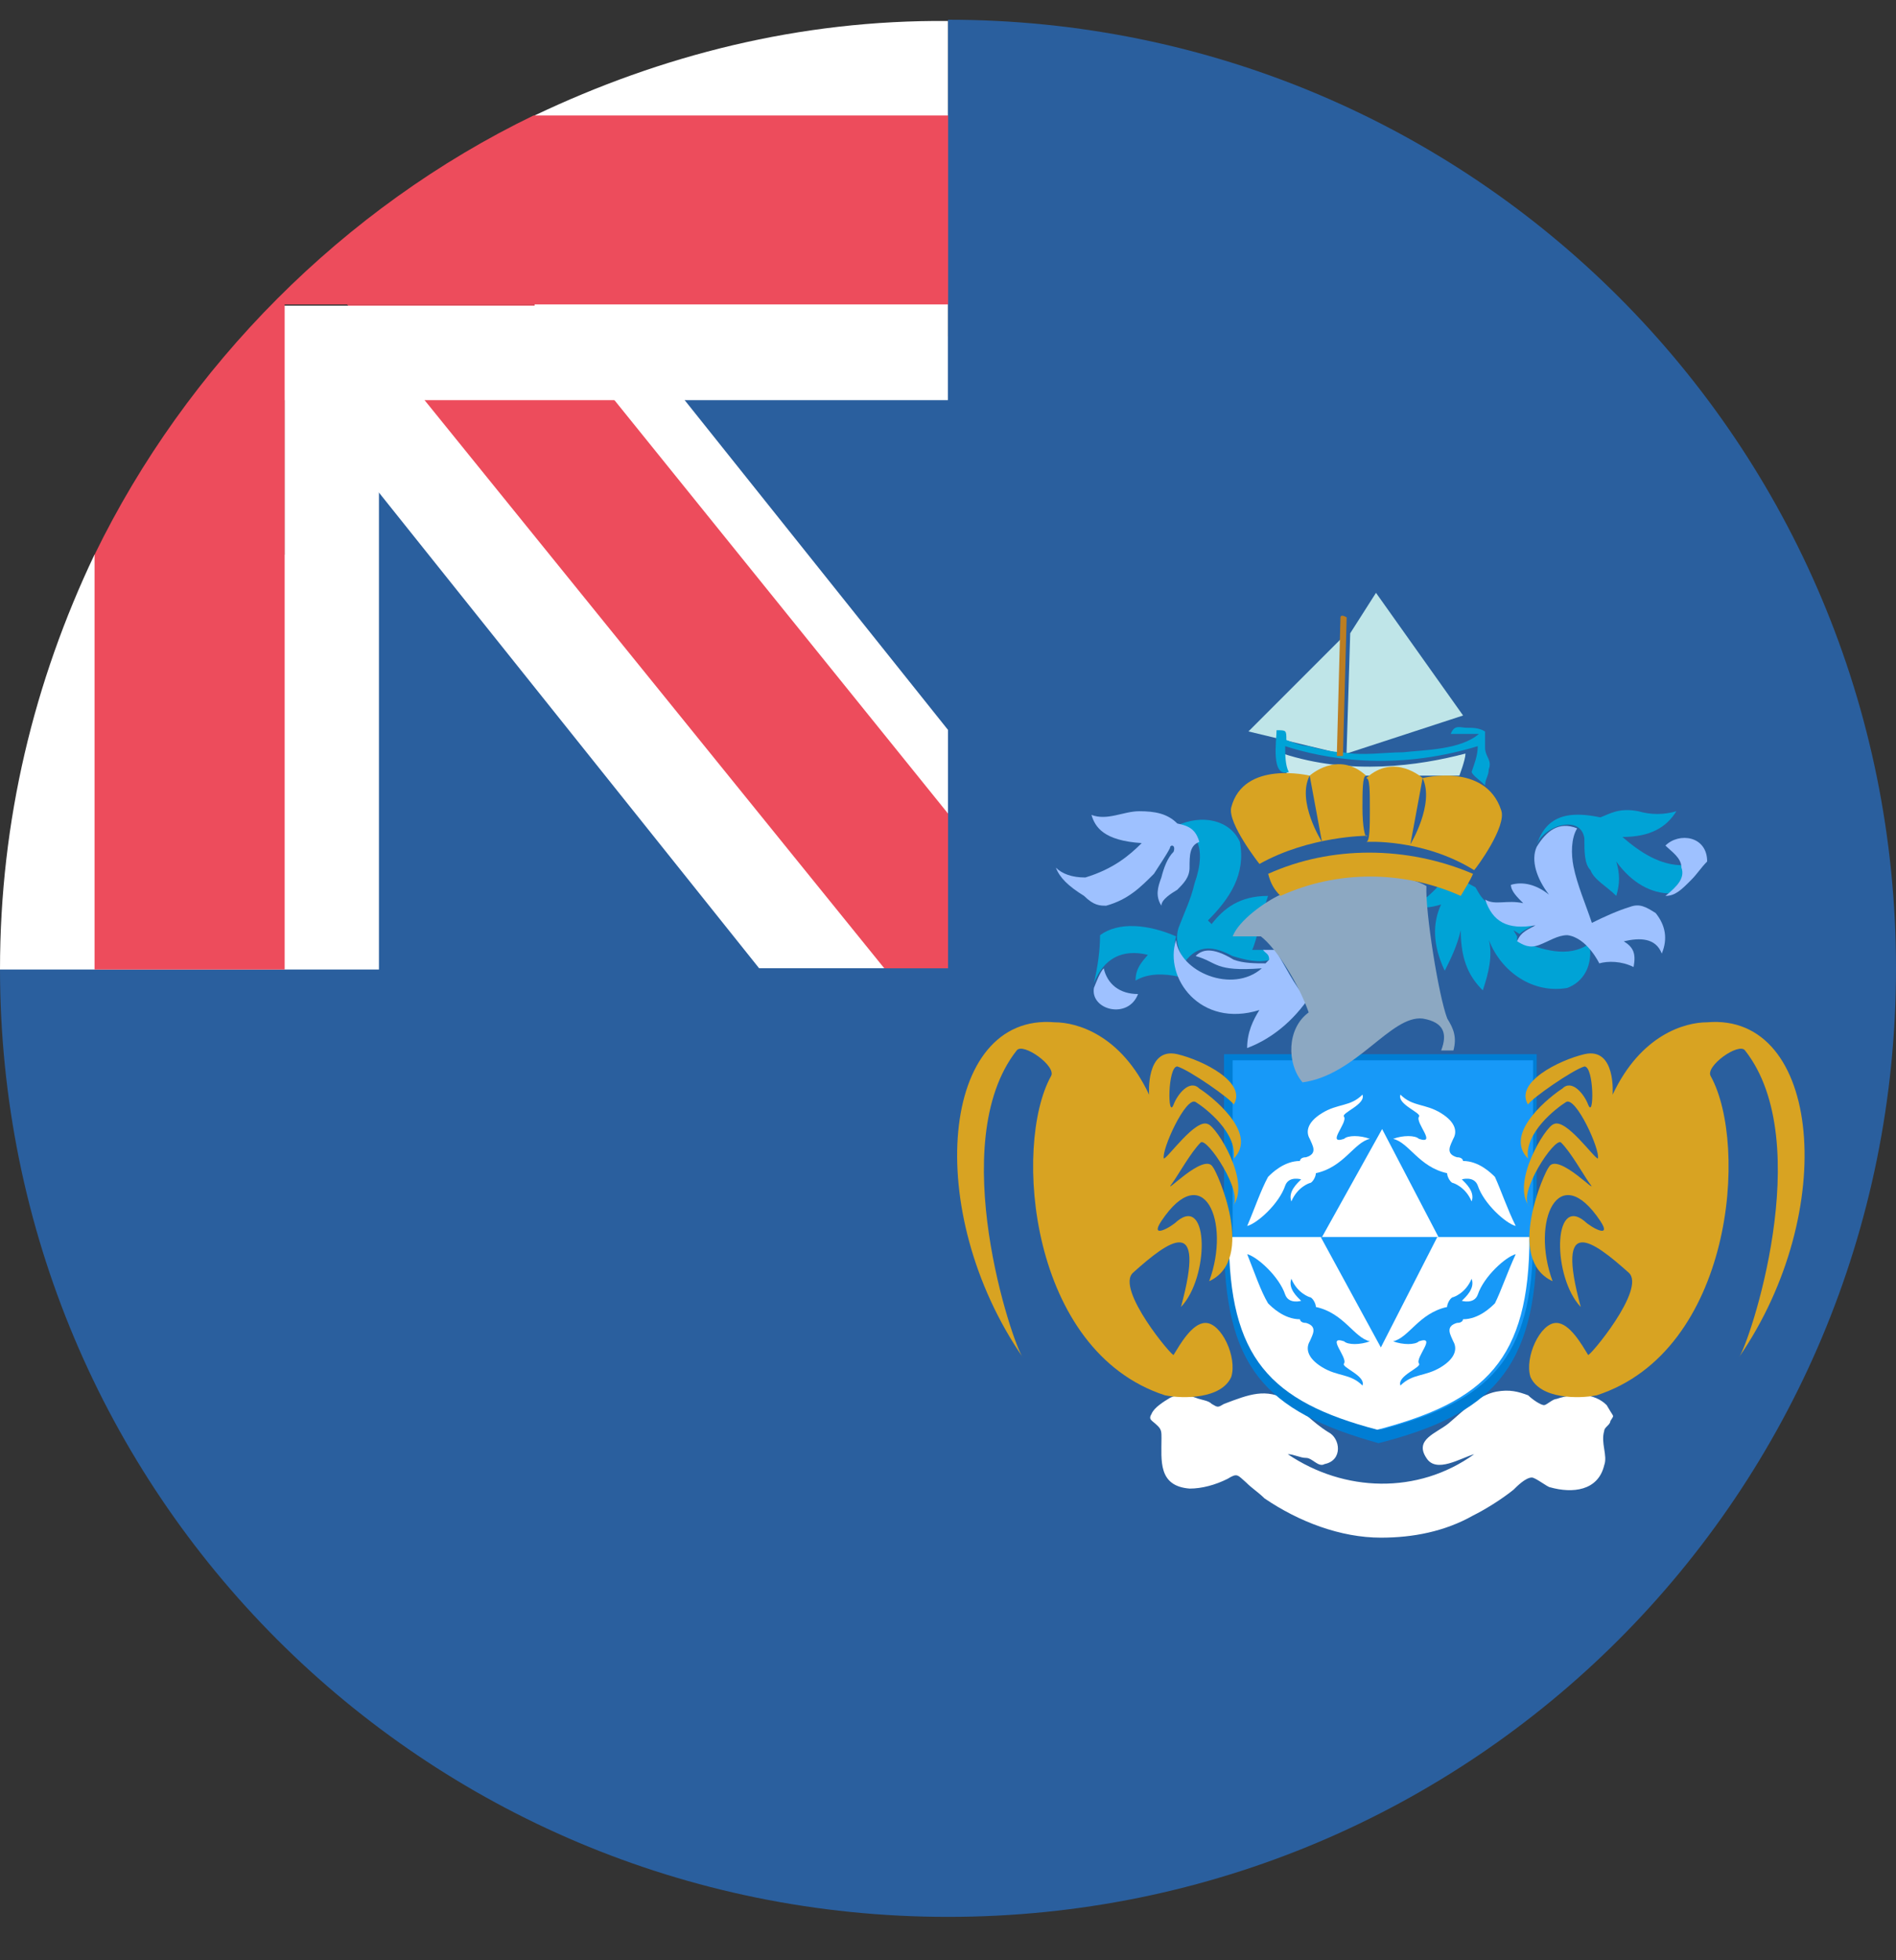 <svg width="30" height="31" viewBox="0 0 30 31" fill="none" xmlns="http://www.w3.org/2000/svg">
<rect x="0" y="0" width="30" height="31" fill="#333333" stroke="none"/>
<path d="M5.008 5.319H15.506V15.818H5.008V5.319Z" fill="#2A5F9E"/>
<path d="M8.461 3.359V6.309H4.812L12.012 15.313H15.02V11.568L8.461 3.359Z" fill="white"/>
<path d="M15 0.312V15.313H0C0 23.619 6.695 30.314 15 30.314C23.305 30.314 30 23.619 30 15.313C30 7.007 23.305 0.312 15 0.312Z" fill="#2A5F9E"/>
<path d="M4.502 8.773H1.494C0.543 10.772 0 12.965 0 15.332H5.996V6.289H4.502V8.773Z" fill="white"/>
<path d="M15.001 12.867L8.5 4.814H5.492L13.992 15.313H15.001V12.867Z" fill="#ED4C5C"/>
<path d="M8.459 1.826V4.834H4.5V6.328H14.998V0.332C12.65 0.312 10.457 0.875 8.459 1.826Z" fill="white"/>
<path d="M15.002 1.826H8.443C5.435 3.281 2.951 5.784 1.496 8.773V15.332H4.504V4.814H15.002V1.826Z" fill="#ED4C5C"/>
<path d="M23.15 11.315L21.306 11.917L21.364 10.015L21.772 9.375L23.15 11.315ZM19.754 11.567L21.209 10.112V11.917L19.754 11.567Z" fill="#BFE5E8"/>
<path d="M20.297 11.917C20.297 12.208 20.394 12.266 20.394 12.266H23.091C23.091 12.266 23.188 12.014 23.188 11.917C22.451 12.111 21.364 12.266 20.297 11.917Z" fill="#C7E8EB"/>
<path d="M23.498 12.421C23.498 12.324 23.556 12.266 23.556 12.169C23.614 12.014 23.498 11.975 23.498 11.82V11.568C23.401 11.509 23.304 11.509 23.207 11.509C23.11 11.509 23.013 11.451 22.955 11.606H23.401C23.11 11.858 22.547 11.858 22.198 11.897C21.907 11.897 21.558 11.956 21.247 11.897C21.092 11.897 20.84 11.839 20.704 11.8C20.607 11.8 20.451 11.742 20.354 11.703C20.354 11.548 20.354 11.548 20.199 11.548C20.199 11.703 20.102 12.305 20.393 12.208C20.335 12.111 20.335 11.917 20.335 11.8C20.936 11.994 22.043 12.208 23.382 11.8C23.382 11.956 23.323 12.091 23.285 12.208C23.304 12.266 23.401 12.324 23.498 12.421Z" fill="#00A3D6"/>
<path d="M21.308 9.763C21.21 9.704 21.21 9.763 21.21 9.763L21.152 11.956H21.249L21.308 9.763Z" fill="#BC7E22"/>
<path d="M18.609 13.062C19.016 12.868 19.462 12.965 19.618 13.314C19.715 13.819 19.463 14.207 19.113 14.556L19.171 14.614C19.366 14.362 19.618 14.168 20.064 14.168C20.006 14.323 19.87 14.925 19.812 15.022H20.006C20.064 15.08 20.103 15.119 20.103 15.177C19.909 15.235 19.695 15.177 19.501 15.119C19.21 14.964 18.958 14.925 18.744 15.216C18.648 15.022 18.589 14.867 18.648 14.673C18.744 14.42 18.842 14.226 18.9 13.974C19.113 13.372 18.9 13.12 18.609 13.062ZM18.609 14.808C18.55 15.002 18.609 15.255 18.667 15.449C18.415 15.391 18.162 15.391 17.968 15.507C17.968 15.313 18.065 15.216 18.162 15.1C17.755 15.002 17.464 15.158 17.309 15.546C17.367 15.294 17.406 15.041 17.406 14.789C17.697 14.575 18.162 14.614 18.609 14.808Z" fill="#00A3D6"/>
<path d="M16.707 13.721C16.765 13.877 16.901 14.012 17.153 14.168C17.309 14.323 17.406 14.323 17.503 14.323C17.852 14.226 18.046 14.032 18.259 13.818C18.357 13.663 18.453 13.527 18.512 13.411C18.512 13.353 18.609 13.353 18.57 13.469C18.473 13.566 18.415 13.721 18.376 13.877C18.318 14.032 18.279 14.168 18.376 14.323C18.376 14.226 18.531 14.129 18.628 14.071C18.725 13.973 18.822 13.877 18.822 13.721C18.822 13.527 18.822 13.372 18.977 13.314C18.919 13.12 18.822 13.062 18.628 13.023C18.473 12.867 18.279 12.829 18.027 12.829C17.774 12.829 17.522 12.984 17.27 12.887C17.328 13.081 17.464 13.294 18.065 13.333C17.871 13.527 17.619 13.741 17.173 13.877C16.959 13.877 16.804 13.818 16.707 13.721Z" fill="#9EC1FF"/>
<path d="M18.608 14.867C18.666 15.371 19.5 15.721 19.966 15.313C19.209 15.371 19.267 15.216 18.918 15.119C19.015 15.022 19.17 14.964 19.52 15.177C19.675 15.235 19.869 15.235 20.024 15.235L20.082 15.177C20.082 15.08 20.024 15.08 19.985 15.022H20.179C20.335 15.274 20.47 15.565 20.684 15.818C20.393 16.225 20.044 16.458 19.733 16.574C19.733 16.322 19.83 16.128 19.927 15.973C18.996 16.264 18.413 15.468 18.608 14.867Z" fill="#9EC1FF"/>
<path d="M17.464 15.313C17.522 15.565 17.716 15.72 18.007 15.72C17.852 16.128 17.25 15.973 17.309 15.623C17.348 15.526 17.406 15.371 17.464 15.313Z" fill="#9EC1FF"/>
<path d="M24.312 13.372C24.468 12.868 24.856 12.829 25.322 12.926C25.477 12.868 25.613 12.771 25.923 12.829C26.117 12.887 26.331 12.887 26.525 12.829C26.369 13.081 26.117 13.236 25.671 13.236C25.962 13.489 26.272 13.683 26.622 13.683C26.68 13.838 26.564 13.974 26.428 14.129C26.137 14.129 25.826 13.974 25.574 13.625C25.632 13.819 25.632 13.974 25.574 14.168C25.419 14.013 25.225 13.916 25.166 13.761C25.069 13.664 25.069 13.469 25.069 13.256C25.011 12.868 24.41 13.062 24.312 13.372Z" fill="#00A3D6"/>
<path d="M22.414 14.323C22.608 14.168 22.763 14.032 22.86 13.877H23.054L23.346 14.032C23.404 14.129 23.442 14.226 23.598 14.323C23.753 14.517 23.889 14.673 24.296 14.614C24.199 14.673 24.102 14.711 24.044 14.77L23.947 14.711L24.005 14.808V14.867C24.413 15.022 24.801 15.158 25.15 14.925C25.208 15.274 25.053 15.527 24.801 15.623C24.258 15.72 23.753 15.371 23.559 14.867C23.617 15.119 23.559 15.371 23.462 15.662C23.268 15.468 23.113 15.216 23.113 14.711C23.054 14.964 22.957 15.158 22.86 15.352C22.666 14.944 22.666 14.595 22.802 14.304C22.608 14.362 22.511 14.362 22.414 14.323Z" fill="#00A3D6"/>
<path d="M23.5 14.226C23.655 14.323 23.849 14.226 24.102 14.284C24.005 14.187 23.907 14.09 23.907 13.993C24.102 13.935 24.315 13.993 24.509 14.148C24.315 13.896 24.218 13.605 24.315 13.392C24.47 13.139 24.664 12.984 24.955 13.1C24.858 13.256 24.858 13.508 24.897 13.702C24.955 13.993 25.091 14.303 25.188 14.595C25.382 14.498 25.596 14.401 25.79 14.342C25.945 14.284 26.042 14.342 26.197 14.439C26.353 14.633 26.391 14.847 26.294 15.08C26.197 14.828 25.945 14.828 25.693 14.886C25.848 14.983 25.887 15.08 25.848 15.293C25.654 15.196 25.441 15.196 25.305 15.235C25.305 15.235 25.111 14.828 24.8 14.789C24.645 14.789 24.509 14.886 24.354 14.944C24.199 15.002 24.102 14.944 24.005 14.886C24.063 14.73 24.199 14.692 24.296 14.633C23.849 14.711 23.616 14.575 23.5 14.226ZM26.352 13.372C26.45 13.469 26.605 13.566 26.605 13.721C26.663 13.877 26.547 14.012 26.352 14.168C26.508 14.168 26.605 14.071 26.76 13.915C26.857 13.818 26.915 13.721 27.012 13.624C27.012 13.217 26.566 13.159 26.352 13.372Z" fill="#9EC1FF"/>
<path d="M21.558 12.771C21.558 12.518 21.558 12.266 21.616 12.266C21.169 11.859 20.723 12.266 20.723 12.266L20.917 13.314C20.917 13.314 20.51 12.674 20.723 12.266C20.723 12.266 19.675 12.014 19.481 12.771C19.423 13.023 19.928 13.663 19.928 13.663C20.723 13.217 21.635 13.217 21.635 13.217C21.596 13.275 21.558 13.062 21.558 12.771Z" fill="#D8A322"/>
<path d="M23.752 12.81C23.5 12.053 22.51 12.305 22.51 12.305C22.704 12.713 22.316 13.353 22.316 13.353L22.51 12.305C22.51 12.305 22.064 11.898 21.617 12.305C21.675 12.305 21.675 12.499 21.675 12.81C21.675 13.062 21.675 13.314 21.617 13.314C21.617 13.314 22.51 13.256 23.325 13.761C23.364 13.722 23.849 13.062 23.752 12.81Z" fill="#D8A322"/>
<path d="M21.851 24.317C22.356 24.317 22.86 24.22 23.306 23.968C23.501 23.871 23.753 23.715 23.947 23.56C24.005 23.502 24.141 23.366 24.238 23.366C24.296 23.366 24.49 23.521 24.529 23.521C24.878 23.619 25.286 23.58 25.383 23.172C25.441 23.017 25.325 22.823 25.383 22.629C25.383 22.571 25.48 22.532 25.48 22.474C25.538 22.377 25.538 22.415 25.48 22.318L25.422 22.221C25.228 22.027 24.917 22.027 24.626 22.124C24.568 22.124 24.471 22.221 24.432 22.221C24.374 22.221 24.238 22.124 24.18 22.066C24.024 22.008 23.889 21.969 23.675 22.008C23.384 22.066 23.171 22.299 22.918 22.512C22.724 22.668 22.375 22.765 22.569 23.056C22.724 23.308 23.113 23.056 23.326 22.997C22.433 23.638 21.269 23.599 20.376 22.997C20.473 22.997 20.57 23.056 20.668 23.056C20.765 23.056 20.861 23.211 20.959 23.153C21.25 23.095 21.211 22.745 21.017 22.648C20.765 22.493 20.609 22.299 20.376 22.144C20.027 21.95 19.775 22.047 19.367 22.202C19.27 22.26 19.27 22.26 19.173 22.202C19.115 22.144 19.018 22.144 18.921 22.105C18.766 22.047 18.63 22.047 18.514 22.105C18.416 22.163 18.261 22.26 18.222 22.357C18.164 22.454 18.222 22.454 18.32 22.551C18.378 22.609 18.378 22.648 18.378 22.745C18.378 23.095 18.32 23.502 18.824 23.541C19.018 23.541 19.232 23.483 19.425 23.386C19.581 23.289 19.581 23.327 19.717 23.444C19.814 23.541 19.911 23.599 20.008 23.696C20.551 24.065 21.211 24.317 21.851 24.317Z" fill="white"/>
<path d="M19.367 16.671H24.315V19.621C24.315 21.678 23.559 22.377 21.812 22.823C20.008 22.319 19.367 21.62 19.367 19.582V16.671Z" fill="#007DD4"/>
<path d="M19.504 16.768H24.258V19.562C24.258 21.503 23.559 22.163 21.852 22.609C20.144 22.163 19.504 21.464 19.504 19.562V16.768Z" fill="#1799F8"/>
<path d="M24.2 19.563C24.2 21.504 23.501 22.163 21.793 22.61C20.086 22.163 19.445 21.465 19.445 19.563H24.2Z" fill="white"/>
<path d="M22.761 19.563L21.869 17.855L20.918 19.563H22.761Z" fill="white"/>
<path d="M20.898 19.563L21.849 21.309L22.742 19.563" fill="#1799F8"/>
<path d="M23.654 18.612C23.595 18.553 23.401 18.36 23.149 18.36C23.149 18.36 23.149 18.301 23.052 18.301C22.858 18.243 22.955 18.107 22.994 18.01C23.052 17.913 23.052 17.758 22.8 17.603C22.547 17.447 22.354 17.506 22.159 17.311C22.101 17.467 22.509 17.603 22.451 17.661C22.392 17.758 22.742 18.107 22.451 18.01C22.392 17.952 22.198 17.952 22.043 18.01C22.295 18.068 22.451 18.456 22.897 18.553C22.897 18.612 22.955 18.709 22.994 18.709C22.994 18.709 23.188 18.767 23.285 19C23.343 18.845 23.188 18.709 23.13 18.651C23.13 18.651 23.324 18.592 23.382 18.748C23.479 19.039 23.828 19.349 23.983 19.388C23.848 19.116 23.751 18.825 23.654 18.612Z" fill="white"/>
<path d="M20.064 18.612C20.122 18.553 20.317 18.36 20.569 18.36C20.569 18.36 20.569 18.301 20.666 18.301C20.86 18.243 20.763 18.107 20.724 18.01C20.666 17.913 20.666 17.758 20.918 17.603C21.17 17.447 21.364 17.506 21.558 17.311C21.617 17.467 21.209 17.603 21.267 17.661C21.326 17.758 20.976 18.107 21.267 18.01C21.326 17.952 21.52 17.952 21.675 18.01C21.423 18.068 21.267 18.456 20.821 18.553C20.821 18.612 20.763 18.709 20.724 18.709C20.724 18.709 20.53 18.767 20.433 19C20.375 18.845 20.53 18.709 20.588 18.651C20.588 18.651 20.394 18.592 20.336 18.748C20.239 19.039 19.89 19.349 19.734 19.388C19.851 19.116 19.948 18.825 20.064 18.612Z" fill="white"/>
<path d="M20.064 20.611C20.122 20.669 20.317 20.863 20.569 20.863C20.569 20.863 20.569 20.921 20.666 20.921C20.86 20.979 20.763 21.115 20.724 21.212C20.666 21.309 20.666 21.465 20.918 21.62C21.17 21.775 21.364 21.717 21.558 21.911C21.617 21.756 21.209 21.62 21.267 21.562C21.326 21.465 20.976 21.115 21.267 21.212C21.326 21.27 21.52 21.27 21.675 21.212C21.423 21.154 21.267 20.766 20.821 20.669C20.821 20.611 20.763 20.514 20.724 20.514C20.724 20.514 20.53 20.456 20.433 20.223C20.375 20.378 20.53 20.514 20.588 20.572C20.588 20.572 20.394 20.63 20.336 20.475C20.239 20.184 19.89 19.873 19.734 19.834C19.851 20.126 19.948 20.417 20.064 20.611Z" fill="#1799F8"/>
<path d="M23.654 20.611C23.595 20.669 23.401 20.863 23.149 20.863C23.149 20.863 23.149 20.921 23.052 20.921C22.858 20.979 22.955 21.115 22.994 21.212C23.052 21.309 23.052 21.465 22.8 21.62C22.547 21.775 22.354 21.717 22.159 21.911C22.101 21.756 22.509 21.62 22.451 21.562C22.392 21.465 22.742 21.115 22.451 21.212C22.392 21.27 22.198 21.27 22.043 21.212C22.295 21.154 22.451 20.766 22.897 20.669C22.897 20.611 22.955 20.514 22.994 20.514C22.994 20.514 23.188 20.456 23.285 20.223C23.343 20.378 23.188 20.514 23.13 20.572C23.13 20.572 23.324 20.63 23.382 20.475C23.479 20.184 23.828 19.873 23.983 19.834C23.848 20.126 23.751 20.417 23.654 20.611Z" fill="#1799F8"/>
<path d="M24.197 19.078C24.003 18.884 24.604 17.971 24.701 18.069C24.857 18.224 25.051 18.573 25.148 18.709C25.342 18.961 24.643 18.204 24.507 18.457C24.449 18.515 23.809 19.912 24.566 20.261C24.216 19.311 24.663 18.321 25.322 19.31C25.516 19.602 25.167 19.407 25.07 19.31C24.566 18.903 24.566 20.203 25.012 20.669C24.604 19.175 25.206 19.621 25.769 20.125C26.06 20.378 25.128 21.484 25.128 21.426C25.031 21.27 24.837 20.921 24.624 20.921C24.371 20.921 24.119 21.465 24.216 21.775C24.371 22.124 24.973 22.124 25.264 22.066C27.418 21.367 27.67 18.107 27.069 17.02C26.972 16.865 27.515 16.477 27.612 16.613C28.757 18.069 27.67 21.27 27.515 21.465C29.106 19.155 28.815 16.011 27.011 16.167C26.661 16.167 25.963 16.361 25.516 17.312C25.516 17.312 25.575 16.555 25.07 16.671C24.663 16.768 23.964 17.118 24.177 17.467C24.236 17.37 24.876 16.924 25.07 16.865C25.225 16.865 25.225 17.719 25.128 17.467C25.07 17.312 24.876 17.059 24.721 17.215C24.566 17.312 23.77 17.913 24.177 18.321C24.119 17.913 24.624 17.525 24.779 17.428C24.934 17.331 25.322 18.185 25.283 18.321C25.225 18.321 24.779 17.68 24.585 17.777C24.449 17.816 23.906 18.709 24.197 19.078Z" fill="#D8A322"/>
<path d="M19.501 19.078C19.695 18.884 19.094 17.971 18.997 18.069C18.842 18.224 18.648 18.573 18.55 18.709C18.357 18.961 19.055 18.204 19.191 18.457C19.249 18.515 19.889 19.912 19.133 20.261C19.482 19.311 19.036 18.321 18.376 19.31C18.182 19.602 18.531 19.407 18.628 19.31C19.133 18.903 19.133 20.203 18.686 20.669C19.094 19.175 18.492 19.621 17.93 20.125C17.639 20.378 18.57 21.484 18.57 21.426C18.667 21.27 18.861 20.921 19.074 20.921C19.327 20.921 19.579 21.465 19.482 21.775C19.327 22.124 18.725 22.124 18.434 22.066C16.28 21.367 16.028 18.107 16.629 17.02C16.727 16.865 16.183 16.477 16.086 16.613C14.941 18.069 16.028 21.27 16.183 21.465C14.592 19.155 14.883 16.011 16.688 16.167C17.037 16.167 17.735 16.361 18.182 17.312C18.182 17.312 18.124 16.555 18.628 16.671C19.036 16.768 19.734 17.118 19.521 17.467C19.462 17.37 18.822 16.924 18.628 16.865C18.473 16.865 18.473 17.719 18.57 17.467C18.628 17.312 18.822 17.059 18.977 17.215C19.133 17.312 19.928 17.913 19.521 18.321C19.579 17.913 19.075 17.525 18.919 17.428C18.764 17.331 18.376 18.185 18.415 18.321C18.473 18.321 18.919 17.68 19.113 17.777C19.249 17.816 19.812 18.709 19.501 19.078Z" fill="#D8A322"/>
<path d="M22.9 16.108C22.997 16.264 23.055 16.399 22.997 16.613H22.803C22.9 16.361 22.861 16.167 22.512 16.108C22.007 16.05 21.464 17.001 20.61 17.117C20.358 16.826 20.358 16.264 20.707 16.011C20.552 15.565 20.202 15.002 19.95 14.808H19.504C19.601 14.556 20.008 14.265 20.261 14.148C20.319 14.09 20.358 13.993 20.416 13.954C20.474 13.605 22.162 13.76 22.57 14.012C22.55 14.42 22.764 15.759 22.9 16.108Z" fill="#8CA8C2"/>
<path d="M20.261 14.168C21.153 13.76 22.201 13.76 23.113 14.168C23.171 14.071 23.268 13.916 23.307 13.819C22.259 13.372 21.056 13.372 20.066 13.819C20.105 13.974 20.163 14.071 20.261 14.168Z" fill="#D8A322"/>
</svg>
